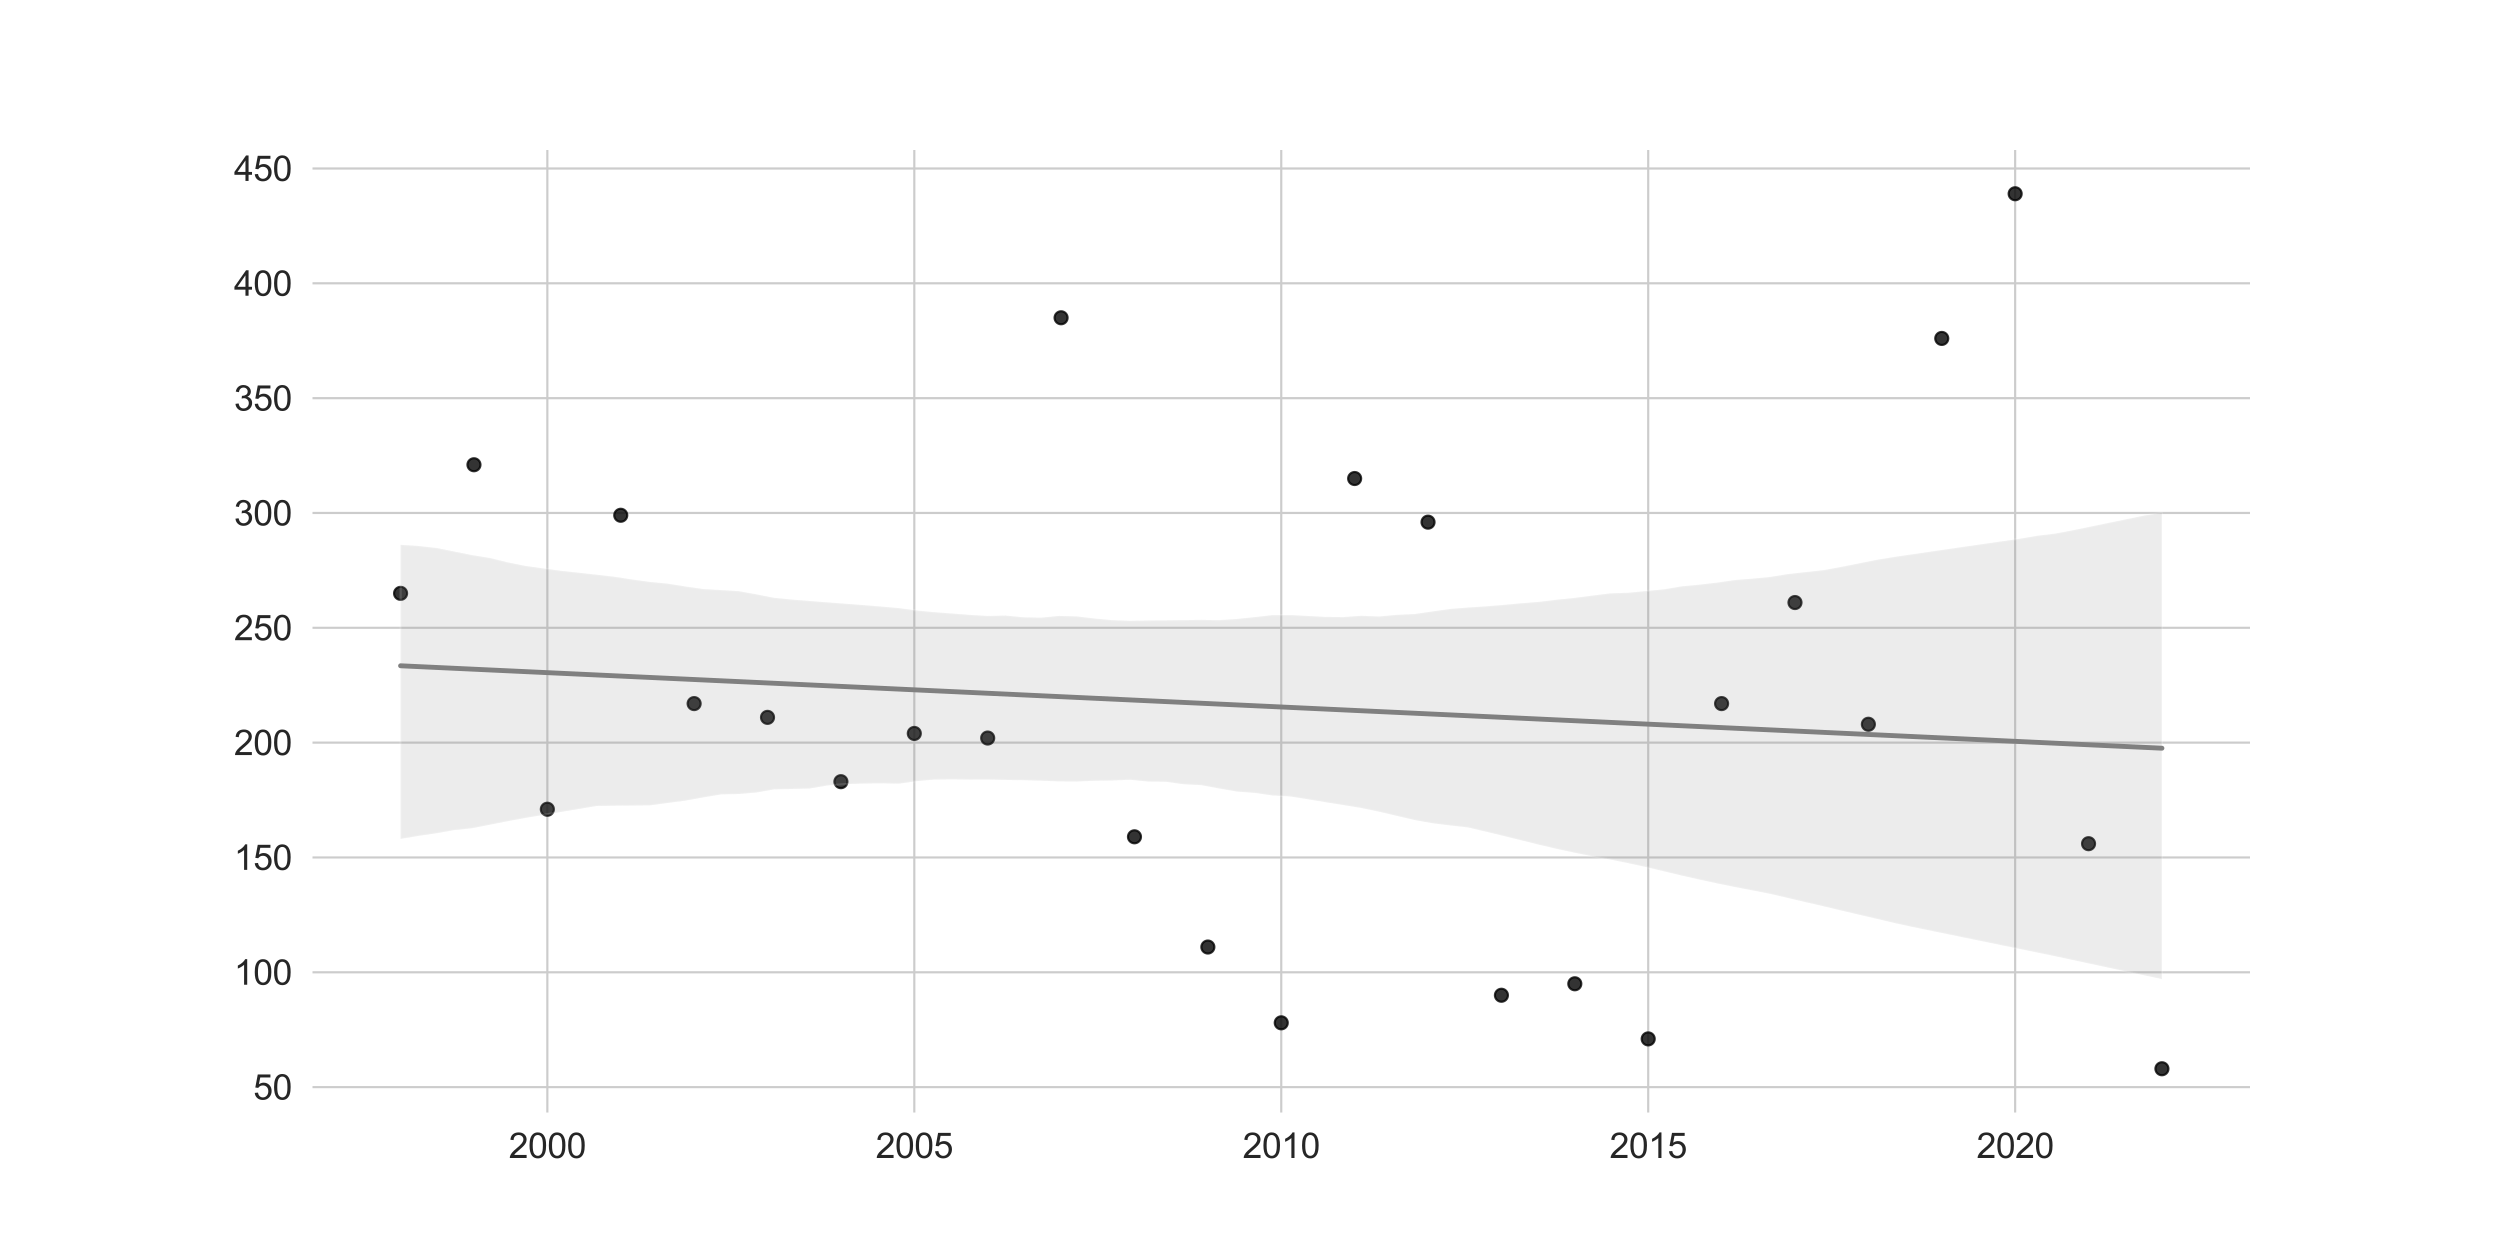 <?xml version="1.0" encoding="utf-8" standalone="no"?>
<!DOCTYPE svg PUBLIC "-//W3C//DTD SVG 1.1//EN"
  "http://www.w3.org/Graphics/SVG/1.1/DTD/svg11.dtd">
<svg xmlns:xlink="http://www.w3.org/1999/xlink" width="1152pt" height="576pt" viewBox="0 0 1152 576" xmlns="http://www.w3.org/2000/svg" version="1.1">
 <defs>
  <style type="text/css">*{stroke-linejoin: round; stroke-linecap: butt}</style>
 </defs>
 <g id="figure_1">
  <g id="patch_1">
   <path d="M 0 576 
L 1152 576 
L 1152 0 
L 0 0 
z
" style="fill: #ffffff"/>
  </g>
  <g id="axes_1">
   <g id="patch_2">
    <path d="M 144 512.64 
L 1036.8 512.64 
L 1036.8 69.12 
L 144 69.12 
z
" style="fill: #ffffff"/>
   </g>
   <g id="matplotlib.axis_1">
    <g id="xtick_1">
     <g id="line2d_1">
      <path d="M 252.218 512.64 
L 252.218 69.12 
" clip-path="url(#p7654a54ac8)" style="fill: none; stroke: #cccccc; stroke-linecap: round"/>
     </g>
     <g id="text_1">
      <!-- 2000 -->
      <g style="fill: #262626" transform="translate(234.423 533.592)scale(0.16 -0.16)">
       <defs>
        <path id="ArialMT-32" d="M 3222 541 
L 3222 0 
L 194 0 
Q 188 203 259 391 
Q 375 700 629 1000 
Q 884 1300 1366 1694 
Q 2113 2306 2375 2664 
Q 2638 3022 2638 3341 
Q 2638 3675 2398 3904 
Q 2159 4134 1775 4134 
Q 1369 4134 1125 3890 
Q 881 3647 878 3216 
L 300 3275 
Q 359 3922 746 4261 
Q 1134 4600 1788 4600 
Q 2447 4600 2831 4234 
Q 3216 3869 3216 3328 
Q 3216 3053 3103 2787 
Q 2991 2522 2730 2228 
Q 2469 1934 1863 1422 
Q 1356 997 1212 845 
Q 1069 694 975 541 
L 3222 541 
z
" transform="scale(0.016)"/>
        <path id="ArialMT-30" d="M 266 2259 
Q 266 3072 433 3567 
Q 600 4063 929 4331 
Q 1259 4600 1759 4600 
Q 2128 4600 2406 4451 
Q 2684 4303 2865 4023 
Q 3047 3744 3150 3342 
Q 3253 2941 3253 2259 
Q 3253 1453 3087 958 
Q 2922 463 2592 192 
Q 2263 -78 1759 -78 
Q 1097 -78 719 397 
Q 266 969 266 2259 
z
M 844 2259 
Q 844 1131 1108 757 
Q 1372 384 1759 384 
Q 2147 384 2411 759 
Q 2675 1134 2675 2259 
Q 2675 3391 2411 3762 
Q 2147 4134 1753 4134 
Q 1366 4134 1134 3806 
Q 844 3388 844 2259 
z
" transform="scale(0.016)"/>
       </defs>
       <use xlink:href="#ArialMT-32"/>
       <use xlink:href="#ArialMT-30" x="55.615"/>
       <use xlink:href="#ArialMT-30" x="111.23"/>
       <use xlink:href="#ArialMT-30" x="166.846"/>
      </g>
     </g>
    </g>
    <g id="xtick_2">
     <g id="line2d_2">
      <path d="M 421.309 512.64 
L 421.309 69.12 
" clip-path="url(#p7654a54ac8)" style="fill: none; stroke: #cccccc; stroke-linecap: round"/>
     </g>
     <g id="text_2">
      <!-- 2005 -->
      <g style="fill: #262626" transform="translate(403.514 533.592)scale(0.16 -0.16)">
       <defs>
        <path id="ArialMT-35" d="M 266 1200 
L 856 1250 
Q 922 819 1161 601 
Q 1400 384 1738 384 
Q 2144 384 2425 690 
Q 2706 997 2706 1503 
Q 2706 1984 2436 2262 
Q 2166 2541 1728 2541 
Q 1456 2541 1237 2417 
Q 1019 2294 894 2097 
L 366 2166 
L 809 4519 
L 3088 4519 
L 3088 3981 
L 1259 3981 
L 1013 2750 
Q 1425 3038 1878 3038 
Q 2478 3038 2890 2622 
Q 3303 2206 3303 1553 
Q 3303 931 2941 478 
Q 2500 -78 1738 -78 
Q 1113 -78 717 272 
Q 322 622 266 1200 
z
" transform="scale(0.016)"/>
       </defs>
       <use xlink:href="#ArialMT-32"/>
       <use xlink:href="#ArialMT-30" x="55.615"/>
       <use xlink:href="#ArialMT-30" x="111.23"/>
       <use xlink:href="#ArialMT-35" x="166.846"/>
      </g>
     </g>
    </g>
    <g id="xtick_3">
     <g id="line2d_3">
      <path d="M 590.4 512.64 
L 590.4 69.12 
" clip-path="url(#p7654a54ac8)" style="fill: none; stroke: #cccccc; stroke-linecap: round"/>
     </g>
     <g id="text_3">
      <!-- 2010 -->
      <g style="fill: #262626" transform="translate(572.605 533.592)scale(0.16 -0.16)">
       <defs>
        <path id="ArialMT-31" d="M 2384 0 
L 1822 0 
L 1822 3584 
Q 1619 3391 1289 3197 
Q 959 3003 697 2906 
L 697 3450 
Q 1169 3672 1522 3987 
Q 1875 4303 2022 4600 
L 2384 4600 
L 2384 0 
z
" transform="scale(0.016)"/>
       </defs>
       <use xlink:href="#ArialMT-32"/>
       <use xlink:href="#ArialMT-30" x="55.615"/>
       <use xlink:href="#ArialMT-31" x="111.23"/>
       <use xlink:href="#ArialMT-30" x="166.846"/>
      </g>
     </g>
    </g>
    <g id="xtick_4">
     <g id="line2d_4">
      <path d="M 759.491 512.64 
L 759.491 69.12 
" clip-path="url(#p7654a54ac8)" style="fill: none; stroke: #cccccc; stroke-linecap: round"/>
     </g>
     <g id="text_4">
      <!-- 2015 -->
      <g style="fill: #262626" transform="translate(741.696 533.592)scale(0.16 -0.16)">
       <use xlink:href="#ArialMT-32"/>
       <use xlink:href="#ArialMT-30" x="55.615"/>
       <use xlink:href="#ArialMT-31" x="111.23"/>
       <use xlink:href="#ArialMT-35" x="166.846"/>
      </g>
     </g>
    </g>
    <g id="xtick_5">
     <g id="line2d_5">
      <path d="M 928.582 512.64 
L 928.582 69.12 
" clip-path="url(#p7654a54ac8)" style="fill: none; stroke: #cccccc; stroke-linecap: round"/>
     </g>
     <g id="text_5">
      <!-- 2020 -->
      <g style="fill: #262626" transform="translate(910.787 533.592)scale(0.16 -0.16)">
       <use xlink:href="#ArialMT-32"/>
       <use xlink:href="#ArialMT-30" x="55.615"/>
       <use xlink:href="#ArialMT-32" x="111.23"/>
       <use xlink:href="#ArialMT-30" x="166.846"/>
      </g>
     </g>
    </g>
   </g>
   <g id="matplotlib.axis_2">
    <g id="ytick_1">
     <g id="line2d_6">
      <path d="M 144 500.946 
L 1036.8 500.946 
" clip-path="url(#p7654a54ac8)" style="fill: none; stroke: #cccccc; stroke-linecap: round"/>
     </g>
     <g id="text_6">
      <!-- 50 -->
      <g style="fill: #262626" transform="translate(116.705 506.672)scale(0.16 -0.16)">
       <use xlink:href="#ArialMT-35"/>
       <use xlink:href="#ArialMT-30" x="55.615"/>
      </g>
     </g>
    </g>
    <g id="ytick_2">
     <g id="line2d_7">
      <path d="M 144 448.033 
L 1036.8 448.033 
" clip-path="url(#p7654a54ac8)" style="fill: none; stroke: #cccccc; stroke-linecap: round"/>
     </g>
     <g id="text_7">
      <!-- 100 -->
      <g style="fill: #262626" transform="translate(107.808 453.759)scale(0.16 -0.16)">
       <use xlink:href="#ArialMT-31"/>
       <use xlink:href="#ArialMT-30" x="55.615"/>
       <use xlink:href="#ArialMT-30" x="111.23"/>
      </g>
     </g>
    </g>
    <g id="ytick_3">
     <g id="line2d_8">
      <path d="M 144 395.119 
L 1036.8 395.119 
" clip-path="url(#p7654a54ac8)" style="fill: none; stroke: #cccccc; stroke-linecap: round"/>
     </g>
     <g id="text_8">
      <!-- 150 -->
      <g style="fill: #262626" transform="translate(107.808 400.846)scale(0.16 -0.16)">
       <use xlink:href="#ArialMT-31"/>
       <use xlink:href="#ArialMT-35" x="55.615"/>
       <use xlink:href="#ArialMT-30" x="111.23"/>
      </g>
     </g>
    </g>
    <g id="ytick_4">
     <g id="line2d_9">
      <path d="M 144 342.206 
L 1036.8 342.206 
" clip-path="url(#p7654a54ac8)" style="fill: none; stroke: #cccccc; stroke-linecap: round"/>
     </g>
     <g id="text_9">
      <!-- 200 -->
      <g style="fill: #262626" transform="translate(107.808 347.932)scale(0.16 -0.16)">
       <use xlink:href="#ArialMT-32"/>
       <use xlink:href="#ArialMT-30" x="55.615"/>
       <use xlink:href="#ArialMT-30" x="111.23"/>
      </g>
     </g>
    </g>
    <g id="ytick_5">
     <g id="line2d_10">
      <path d="M 144 289.293 
L 1036.8 289.293 
" clip-path="url(#p7654a54ac8)" style="fill: none; stroke: #cccccc; stroke-linecap: round"/>
     </g>
     <g id="text_10">
      <!-- 250 -->
      <g style="fill: #262626" transform="translate(107.808 295.019)scale(0.16 -0.16)">
       <use xlink:href="#ArialMT-32"/>
       <use xlink:href="#ArialMT-35" x="55.615"/>
       <use xlink:href="#ArialMT-30" x="111.23"/>
      </g>
     </g>
    </g>
    <g id="ytick_6">
     <g id="line2d_11">
      <path d="M 144 236.379 
L 1036.8 236.379 
" clip-path="url(#p7654a54ac8)" style="fill: none; stroke: #cccccc; stroke-linecap: round"/>
     </g>
     <g id="text_11">
      <!-- 300 -->
      <g style="fill: #262626" transform="translate(107.808 242.105)scale(0.16 -0.16)">
       <defs>
        <path id="ArialMT-33" d="M 269 1209 
L 831 1284 
Q 928 806 1161 595 
Q 1394 384 1728 384 
Q 2125 384 2398 659 
Q 2672 934 2672 1341 
Q 2672 1728 2419 1979 
Q 2166 2231 1775 2231 
Q 1616 2231 1378 2169 
L 1441 2663 
Q 1497 2656 1531 2656 
Q 1891 2656 2178 2843 
Q 2466 3031 2466 3422 
Q 2466 3731 2256 3934 
Q 2047 4138 1716 4138 
Q 1388 4138 1169 3931 
Q 950 3725 888 3313 
L 325 3413 
Q 428 3978 793 4289 
Q 1159 4600 1703 4600 
Q 2078 4600 2393 4439 
Q 2709 4278 2876 4000 
Q 3044 3722 3044 3409 
Q 3044 3113 2884 2869 
Q 2725 2625 2413 2481 
Q 2819 2388 3044 2092 
Q 3269 1797 3269 1353 
Q 3269 753 2831 336 
Q 2394 -81 1725 -81 
Q 1122 -81 723 278 
Q 325 638 269 1209 
z
" transform="scale(0.016)"/>
       </defs>
       <use xlink:href="#ArialMT-33"/>
       <use xlink:href="#ArialMT-30" x="55.615"/>
       <use xlink:href="#ArialMT-30" x="111.23"/>
      </g>
     </g>
    </g>
    <g id="ytick_7">
     <g id="line2d_12">
      <path d="M 144 183.466 
L 1036.8 183.466 
" clip-path="url(#p7654a54ac8)" style="fill: none; stroke: #cccccc; stroke-linecap: round"/>
     </g>
     <g id="text_12">
      <!-- 350 -->
      <g style="fill: #262626" transform="translate(107.808 189.192)scale(0.16 -0.16)">
       <use xlink:href="#ArialMT-33"/>
       <use xlink:href="#ArialMT-35" x="55.615"/>
       <use xlink:href="#ArialMT-30" x="111.23"/>
      </g>
     </g>
    </g>
    <g id="ytick_8">
     <g id="line2d_13">
      <path d="M 144 130.552 
L 1036.8 130.552 
" clip-path="url(#p7654a54ac8)" style="fill: none; stroke: #cccccc; stroke-linecap: round"/>
     </g>
     <g id="text_13">
      <!-- 400 -->
      <g style="fill: #262626" transform="translate(107.808 136.279)scale(0.16 -0.16)">
       <defs>
        <path id="ArialMT-34" d="M 2069 0 
L 2069 1097 
L 81 1097 
L 81 1613 
L 2172 4581 
L 2631 4581 
L 2631 1613 
L 3250 1613 
L 3250 1097 
L 2631 1097 
L 2631 0 
L 2069 0 
z
M 2069 1613 
L 2069 3678 
L 634 1613 
L 2069 1613 
z
" transform="scale(0.016)"/>
       </defs>
       <use xlink:href="#ArialMT-34"/>
       <use xlink:href="#ArialMT-30" x="55.615"/>
       <use xlink:href="#ArialMT-30" x="111.23"/>
      </g>
     </g>
    </g>
    <g id="ytick_9">
     <g id="line2d_14">
      <path d="M 144 77.639 
L 1036.8 77.639 
" clip-path="url(#p7654a54ac8)" style="fill: none; stroke: #cccccc; stroke-linecap: round"/>
     </g>
     <g id="text_14">
      <!-- 450 -->
      <g style="fill: #262626" transform="translate(107.808 83.365)scale(0.16 -0.16)">
       <use xlink:href="#ArialMT-34"/>
       <use xlink:href="#ArialMT-35" x="55.615"/>
       <use xlink:href="#ArialMT-30" x="111.23"/>
      </g>
     </g>
    </g>
   </g>
   <g id="PathCollection_1">
    <defs>
     <path id="m7fc6a16be1" d="M 0 3 
C 0.796 3 1.559 2.684 2.121 2.121 
C 2.684 1.559 3 0.796 3 0 
C 3 -0.796 2.684 -1.559 2.121 -2.121 
C 1.559 -2.684 0.796 -3 0 -3 
C -0.796 -3 -1.559 -2.684 -2.121 -2.121 
C -2.684 -1.559 -3 -0.796 -3 0 
C -3 0.796 -2.684 1.559 -2.121 2.121 
C -1.559 2.684 -0.796 3 0 3 
z
" style="stroke: #000000; stroke-opacity: 0.8"/>
    </defs>
    <g clip-path="url(#p7654a54ac8)">
     <use xlink:href="#m7fc6a16be1" x="184.582" y="273.419" style="fill-opacity: 0.8; stroke: #000000; stroke-opacity: 0.8"/>
     <use xlink:href="#m7fc6a16be1" x="218.4" y="214.156" style="fill-opacity: 0.8; stroke: #000000; stroke-opacity: 0.8"/>
     <use xlink:href="#m7fc6a16be1" x="252.218" y="372.896" style="fill-opacity: 0.8; stroke: #000000; stroke-opacity: 0.8"/>
     <use xlink:href="#m7fc6a16be1" x="286.036" y="237.437" style="fill-opacity: 0.8; stroke: #000000; stroke-opacity: 0.8"/>
     <use xlink:href="#m7fc6a16be1" x="319.855" y="324.215" style="fill-opacity: 0.8; stroke: #000000; stroke-opacity: 0.8"/>
     <use xlink:href="#m7fc6a16be1" x="353.673" y="330.565" style="fill-opacity: 0.8; stroke: #000000; stroke-opacity: 0.8"/>
     <use xlink:href="#m7fc6a16be1" x="387.491" y="360.197" style="fill-opacity: 0.8; stroke: #000000; stroke-opacity: 0.8"/>
     <use xlink:href="#m7fc6a16be1" x="421.309" y="337.973" style="fill-opacity: 0.8; stroke: #000000; stroke-opacity: 0.8"/>
     <use xlink:href="#m7fc6a16be1" x="455.127" y="340.089" style="fill-opacity: 0.8; stroke: #000000; stroke-opacity: 0.8"/>
     <use xlink:href="#m7fc6a16be1" x="488.945" y="146.426" style="fill-opacity: 0.8; stroke: #000000; stroke-opacity: 0.8"/>
     <use xlink:href="#m7fc6a16be1" x="522.764" y="385.595" style="fill-opacity: 0.8; stroke: #000000; stroke-opacity: 0.8"/>
     <use xlink:href="#m7fc6a16be1" x="556.582" y="436.392" style="fill-opacity: 0.8; stroke: #000000; stroke-opacity: 0.8"/>
     <use xlink:href="#m7fc6a16be1" x="590.4" y="471.315" style="fill-opacity: 0.8; stroke: #000000; stroke-opacity: 0.8"/>
     <use xlink:href="#m7fc6a16be1" x="624.218" y="220.505" style="fill-opacity: 0.8; stroke: #000000; stroke-opacity: 0.8"/>
     <use xlink:href="#m7fc6a16be1" x="658.036" y="240.612" style="fill-opacity: 0.8; stroke: #000000; stroke-opacity: 0.8"/>
     <use xlink:href="#m7fc6a16be1" x="691.855" y="458.615" style="fill-opacity: 0.8; stroke: #000000; stroke-opacity: 0.8"/>
     <use xlink:href="#m7fc6a16be1" x="725.673" y="453.324" style="fill-opacity: 0.8; stroke: #000000; stroke-opacity: 0.8"/>
     <use xlink:href="#m7fc6a16be1" x="759.491" y="478.723" style="fill-opacity: 0.8; stroke: #000000; stroke-opacity: 0.8"/>
     <use xlink:href="#m7fc6a16be1" x="793.309" y="324.215" style="fill-opacity: 0.8; stroke: #000000; stroke-opacity: 0.8"/>
     <use xlink:href="#m7fc6a16be1" x="827.127" y="277.652" style="fill-opacity: 0.8; stroke: #000000; stroke-opacity: 0.8"/>
     <use xlink:href="#m7fc6a16be1" x="860.945" y="333.74" style="fill-opacity: 0.8; stroke: #000000; stroke-opacity: 0.8"/>
     <use xlink:href="#m7fc6a16be1" x="894.764" y="155.951" style="fill-opacity: 0.8; stroke: #000000; stroke-opacity: 0.8"/>
     <use xlink:href="#m7fc6a16be1" x="928.582" y="89.28" style="fill-opacity: 0.8; stroke: #000000; stroke-opacity: 0.8"/>
     <use xlink:href="#m7fc6a16be1" x="962.4" y="388.77" style="fill-opacity: 0.8; stroke: #000000; stroke-opacity: 0.8"/>
     <use xlink:href="#m7fc6a16be1" x="996.218" y="492.48" style="fill-opacity: 0.8; stroke: #000000; stroke-opacity: 0.8"/>
    </g>
   </g>
   <g id="PolyCollection_1">
    <defs>
     <path id="m3e5a3662cd" d="M 184.582 -324.927 
L 184.582 -189.43 
L 192.78 -190.825 
L 200.979 -192.014 
L 209.177 -193.472 
L 217.375 -194.334 
L 225.574 -195.947 
L 233.772 -197.561 
L 241.97 -199.094 
L 250.169 -200.465 
L 258.367 -201.835 
L 266.565 -203.21 
L 274.764 -204.603 
L 282.962 -204.728 
L 291.16 -204.807 
L 299.359 -204.885 
L 307.557 -205.989 
L 315.755 -207.058 
L 323.954 -208.545 
L 332.152 -209.928 
L 340.35 -210.132 
L 348.549 -210.818 
L 356.747 -212.259 
L 364.945 -212.437 
L 373.144 -212.66 
L 381.342 -214.075 
L 389.54 -214.658 
L 397.739 -214.935 
L 405.937 -215.053 
L 414.136 -214.873 
L 422.334 -216.053 
L 430.532 -216.783 
L 438.731 -216.865 
L 446.929 -216.77 
L 455.127 -216.795 
L 463.326 -216.599 
L 471.524 -216.494 
L 479.722 -216.263 
L 487.921 -215.931 
L 496.119 -215.883 
L 504.317 -216.219 
L 512.516 -216.344 
L 520.714 -216.689 
L 528.912 -215.871 
L 537.111 -215.755 
L 545.309 -214.64 
L 553.507 -214.21 
L 561.706 -212.679 
L 569.904 -211.264 
L 578.102 -210.636 
L 586.301 -209.466 
L 594.499 -208.995 
L 602.698 -207.703 
L 610.896 -206.343 
L 619.094 -205.027 
L 627.293 -203.68 
L 635.491 -201.975 
L 643.689 -200.041 
L 651.888 -198.118 
L 660.086 -196.658 
L 668.284 -195.647 
L 676.483 -194.715 
L 684.681 -192.79 
L 692.879 -190.815 
L 701.078 -188.775 
L 709.276 -186.744 
L 717.474 -184.819 
L 725.673 -183.054 
L 733.871 -181.437 
L 742.069 -179.926 
L 750.268 -178.259 
L 758.466 -176.474 
L 766.664 -174.527 
L 774.863 -172.565 
L 783.061 -170.706 
L 791.26 -168.941 
L 799.458 -167.264 
L 807.656 -165.694 
L 815.855 -164.092 
L 824.053 -162.17 
L 832.251 -160.248 
L 840.45 -158.357 
L 848.648 -156.397 
L 856.846 -154.466 
L 865.045 -152.561 
L 873.243 -150.62 
L 881.441 -148.837 
L 889.64 -147.156 
L 897.838 -145.474 
L 906.036 -143.793 
L 914.235 -142.112 
L 922.433 -140.43 
L 930.631 -138.75 
L 938.83 -137.074 
L 947.028 -135.383 
L 955.226 -133.62 
L 963.425 -131.858 
L 971.623 -130.102 
L 979.821 -128.347 
L 988.02 -126.592 
L 996.218 -124.836 
L 996.218 -339.687 
L 996.218 -339.687 
L 988.02 -338.423 
L 979.821 -336.732 
L 971.623 -335.039 
L 963.425 -333.346 
L 955.226 -331.653 
L 947.028 -330.114 
L 938.83 -329.115 
L 930.631 -327.731 
L 922.433 -326.551 
L 914.235 -325.371 
L 906.036 -324.191 
L 897.838 -323.007 
L 889.64 -321.807 
L 881.441 -320.607 
L 873.243 -319.408 
L 865.045 -318.073 
L 856.846 -316.436 
L 848.648 -314.8 
L 840.45 -313.295 
L 832.251 -312.394 
L 824.053 -311.488 
L 815.855 -310.169 
L 807.656 -309.365 
L 799.458 -308.709 
L 791.26 -307.528 
L 783.061 -306.579 
L 774.863 -305.798 
L 766.664 -304.423 
L 758.466 -303.639 
L 750.268 -302.854 
L 742.069 -302.579 
L 733.871 -301.558 
L 725.673 -300.498 
L 717.474 -299.672 
L 709.276 -298.656 
L 701.078 -298.017 
L 692.879 -297.254 
L 684.681 -296.586 
L 676.483 -296.049 
L 668.284 -295.394 
L 660.086 -294.244 
L 651.888 -293.053 
L 643.689 -292.677 
L 635.491 -291.923 
L 627.293 -292.248 
L 619.094 -291.655 
L 610.896 -291.722 
L 602.698 -292.162 
L 594.499 -292.591 
L 586.301 -292.553 
L 578.102 -291.622 
L 569.904 -290.761 
L 561.706 -290.237 
L 553.507 -290.355 
L 545.309 -290.257 
L 537.111 -290.155 
L 528.912 -290.071 
L 520.714 -289.938 
L 512.516 -290.232 
L 504.317 -290.987 
L 496.119 -291.969 
L 487.921 -292.183 
L 479.722 -291.367 
L 471.524 -291.559 
L 463.326 -292.352 
L 455.127 -292.162 
L 446.929 -292.657 
L 438.731 -293.285 
L 430.532 -293.908 
L 422.334 -294.674 
L 414.136 -295.799 
L 405.937 -296.504 
L 397.739 -297.178 
L 389.54 -297.804 
L 381.342 -298.42 
L 373.144 -299.059 
L 364.945 -299.704 
L 356.747 -300.508 
L 348.549 -302.121 
L 340.35 -303.597 
L 332.152 -304.096 
L 323.954 -304.577 
L 315.755 -305.759 
L 307.557 -307.071 
L 299.359 -307.864 
L 291.16 -308.985 
L 282.962 -310.241 
L 274.764 -311.179 
L 266.565 -312.09 
L 258.367 -312.985 
L 250.169 -314.092 
L 241.97 -315.25 
L 233.772 -316.905 
L 225.574 -318.909 
L 217.375 -320.233 
L 209.177 -321.883 
L 200.979 -323.503 
L 192.78 -324.416 
L 184.582 -324.927 
z
" style="stroke: #ffffff; stroke-opacity: 0.15"/>
    </defs>
    <g clip-path="url(#p7654a54ac8)">
     <use xlink:href="#m3e5a3662cd" x="0" y="576" style="fill: #808080; fill-opacity: 0.15; stroke: #ffffff; stroke-opacity: 0.15"/>
    </g>
   </g>
   <g id="line2d_15">
    <path d="M 184.582 306.791 
L 192.78 307.175 
L 200.979 307.559 
L 209.177 307.942 
L 217.375 308.326 
L 225.574 308.71 
L 233.772 309.093 
L 241.97 309.477 
L 250.169 309.861 
L 258.367 310.244 
L 266.565 310.628 
L 274.764 311.012 
L 282.962 311.395 
L 291.16 311.779 
L 299.359 312.162 
L 307.557 312.546 
L 315.755 312.93 
L 323.954 313.313 
L 332.152 313.697 
L 340.35 314.081 
L 348.549 314.464 
L 356.747 314.848 
L 364.945 315.232 
L 373.144 315.615 
L 381.342 315.999 
L 389.54 316.382 
L 397.739 316.766 
L 405.937 317.15 
L 414.136 317.533 
L 422.334 317.917 
L 430.532 318.301 
L 438.731 318.684 
L 446.929 319.068 
L 455.127 319.452 
L 463.326 319.835 
L 471.524 320.219 
L 479.722 320.603 
L 487.921 320.986 
L 496.119 321.37 
L 504.317 321.753 
L 512.516 322.137 
L 520.714 322.521 
L 528.912 322.904 
L 537.111 323.288 
L 545.309 323.672 
L 553.507 324.055 
L 561.706 324.439 
L 569.904 324.823 
L 578.102 325.206 
L 586.301 325.59 
L 594.499 325.973 
L 602.698 326.357 
L 610.896 326.741 
L 619.094 327.124 
L 627.293 327.508 
L 635.491 327.892 
L 643.689 328.275 
L 651.888 328.659 
L 660.086 329.043 
L 668.284 329.426 
L 676.483 329.81 
L 684.681 330.194 
L 692.879 330.577 
L 701.078 330.961 
L 709.276 331.344 
L 717.474 331.728 
L 725.673 332.112 
L 733.871 332.495 
L 742.069 332.879 
L 750.268 333.263 
L 758.466 333.646 
L 766.664 334.03 
L 774.863 334.414 
L 783.061 334.797 
L 791.26 335.181 
L 799.458 335.565 
L 807.656 335.948 
L 815.855 336.332 
L 824.053 336.715 
L 832.251 337.099 
L 840.45 337.483 
L 848.648 337.866 
L 856.846 338.25 
L 865.045 338.634 
L 873.243 339.017 
L 881.441 339.401 
L 889.64 339.785 
L 897.838 340.168 
L 906.036 340.552 
L 914.235 340.935 
L 922.433 341.319 
L 930.631 341.703 
L 938.83 342.086 
L 947.028 342.47 
L 955.226 342.854 
L 963.425 343.237 
L 971.623 343.621 
L 979.821 344.005 
L 988.02 344.388 
L 996.218 344.772 
" clip-path="url(#p7654a54ac8)" style="fill: none; stroke: #808080; stroke-width: 2.25; stroke-linecap: round"/>
   </g>
  </g>
 </g>
 <defs>
  <clipPath id="p7654a54ac8">
   <rect x="144" y="69.12" width="892.8" height="443.52"/>
  </clipPath>
 </defs>
</svg>
